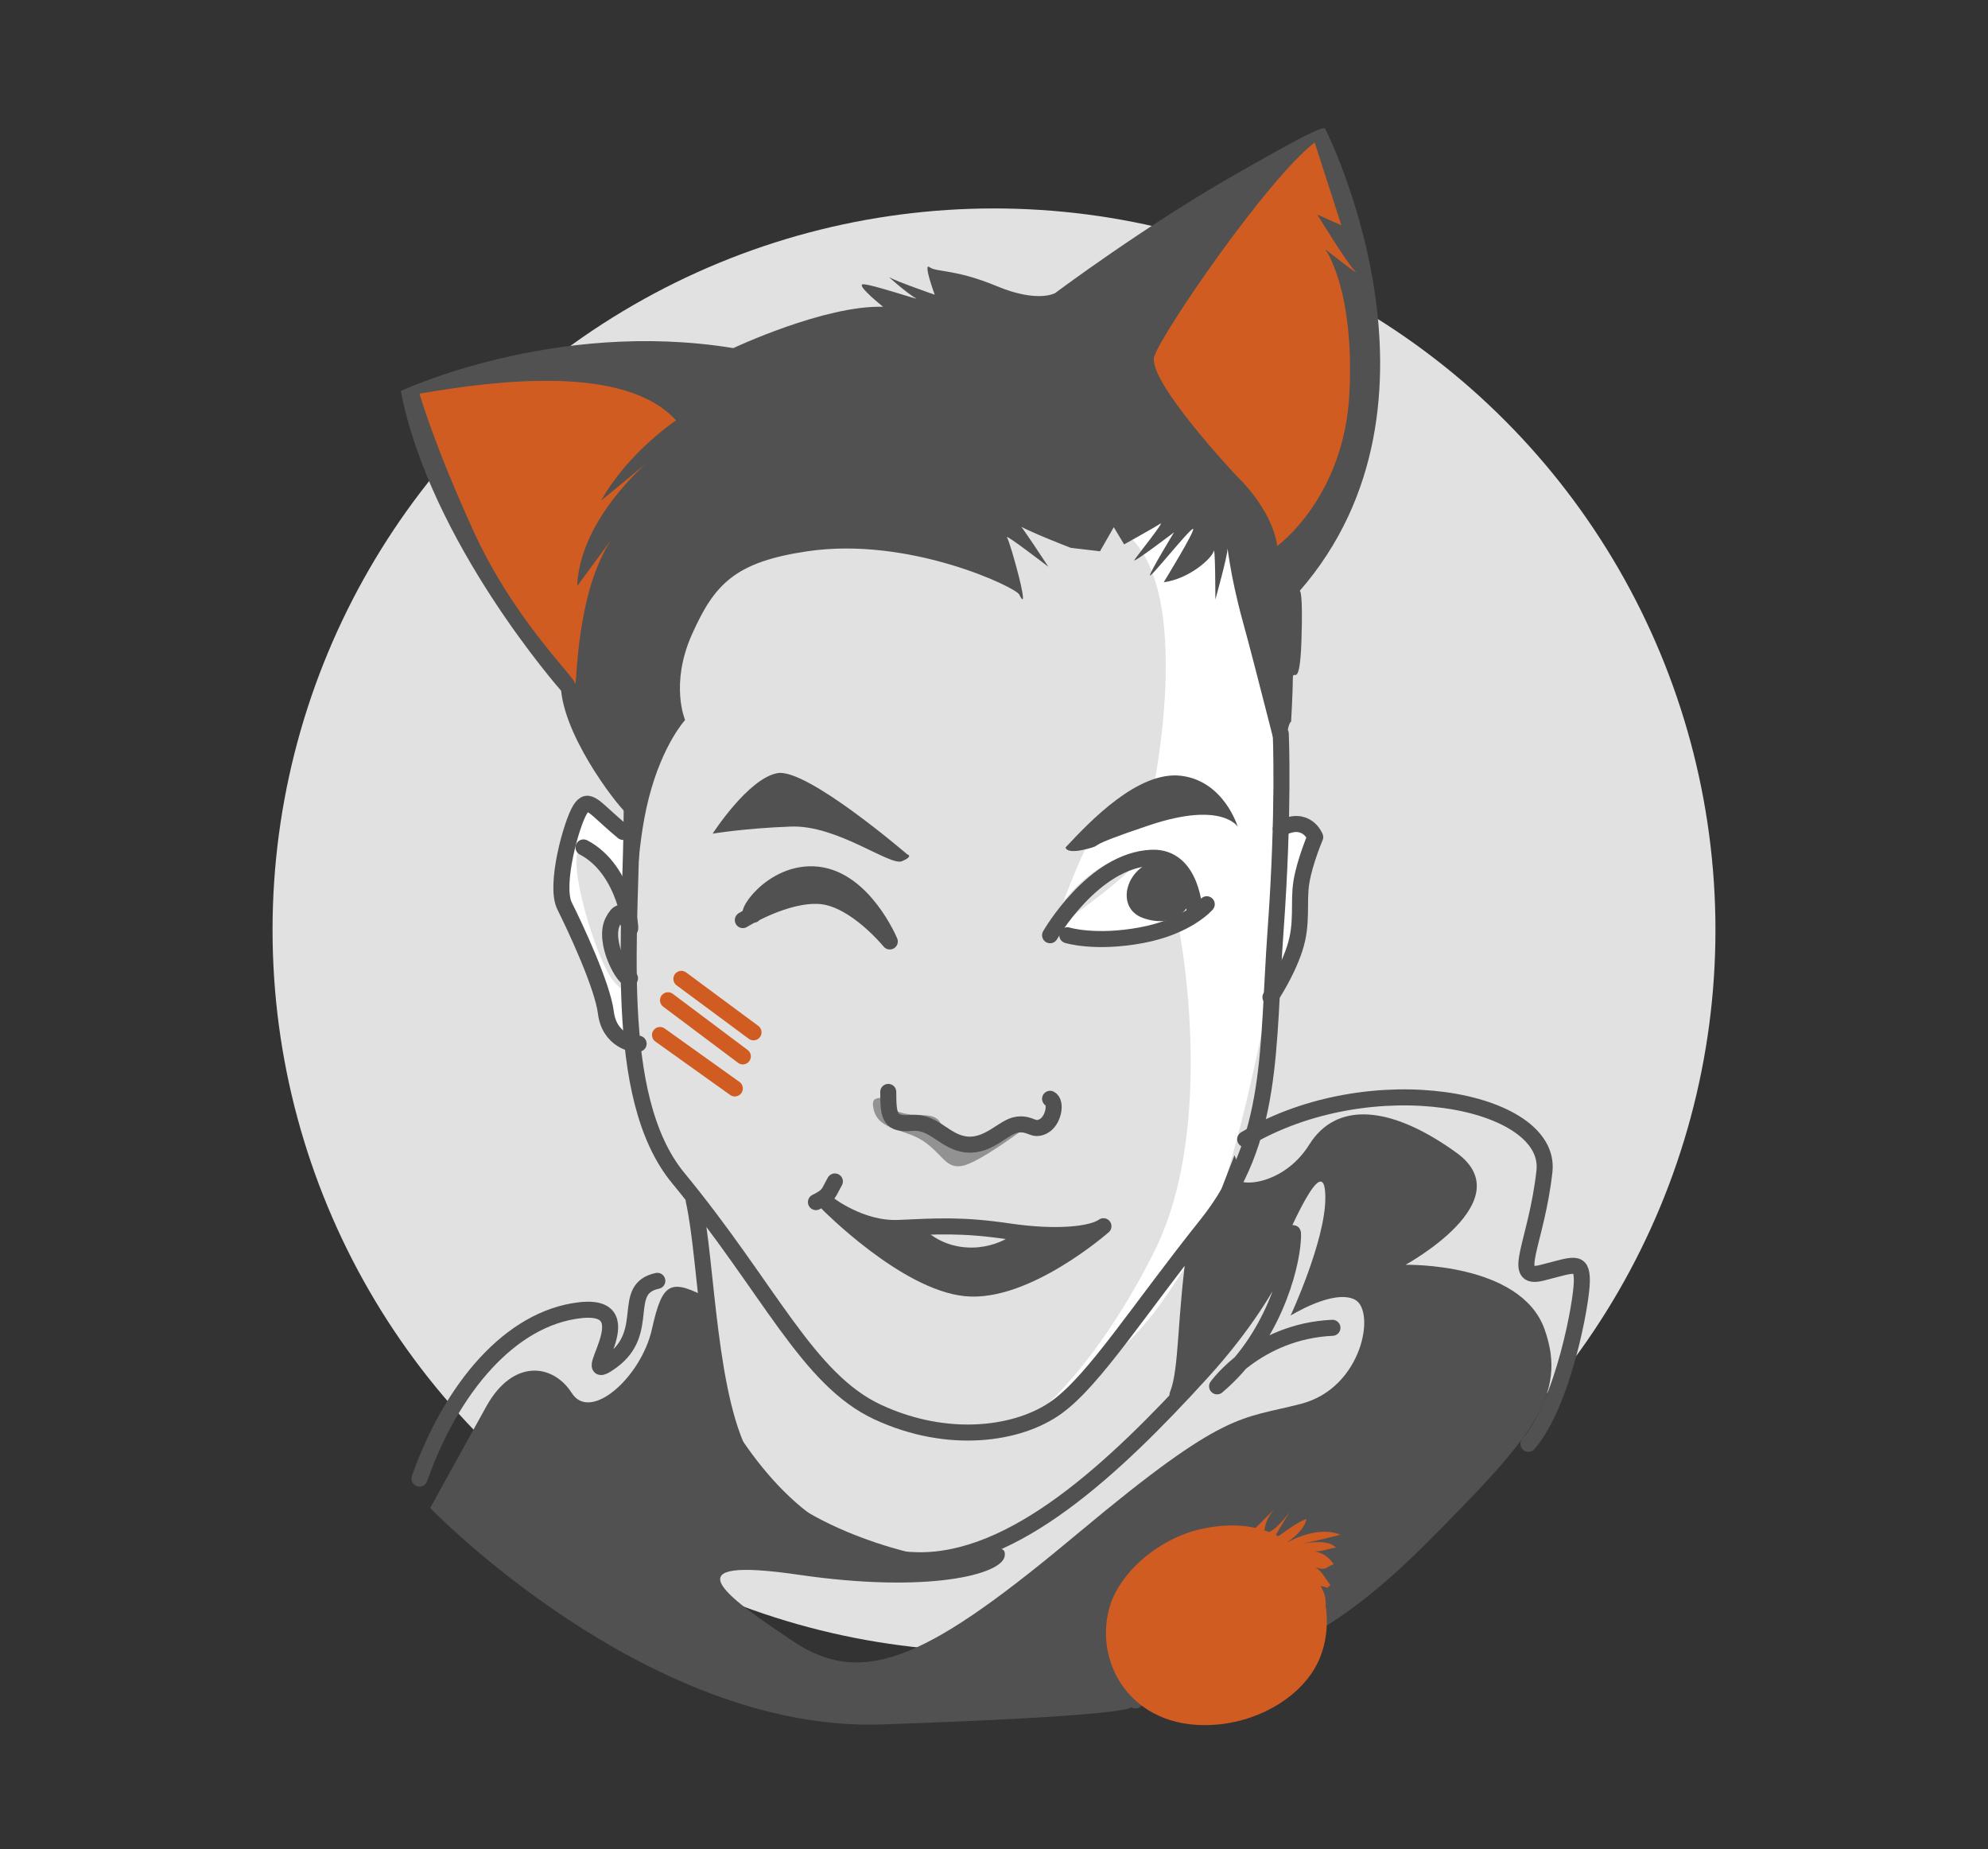 <svg width="372" height="346" viewBox="0 0 372 346" xmlns="http://www.w3.org/2000/svg">
    <rect x="0" y="0" width="372" height="346" fill="#333333" stroke="none"/>
    <g fill="none">
        <circle fill="#E1E1E1" cx="186" cy="174" r="135"/>
        <path d="M126.5 115.155c-6.5 13.5-7 32.5-7 32.5l-1 8-8.5-5.5s-5 6.5-5 12 2.5 10.5 2.5 10.5 5 13 6 17 5 7.5 5 7.5 2.5 1.5 2.5 6.5 4 14.5 5 16 3 5 3 5 5.5 11 19 28 29 18.5 43.5 14 27.5-24.5 33.5-35 12.5-45.5 12.5-45.5 4.5-6.5 5.5-13 5.5-17 2.5-18.5-5.5-2-5.5-2-2-13-1.5-22.5 5-40-20.5-44.5-63.5-3-65-1.5-19 8.5-20.5 10.5-6 20.5-6 20.5" fill="#FFF"/>
        <path d="M208 98.155c17 7.5 7.5 51 7.5 51s-10.5 6.5-12 9-4.5 10.5-4.5 10.5 5.5-7.5 12.5-8.5-14 13.5-14 13.5 9 4 15 2 8-2.5 8-2.5 7.5 37-4.5 61-24.5 32.5-24.5 32.5 13.5-9.5 20-16 10.5-14 10.5-14l-1 24s-22.5 32.5-44.5 31-37.5-16.5-39.5-21.5-3.5-14-3.5-14l-4-28.5s-6.5-13.5-8-22-2.5-12.5-2.5-12.5l-1-9s-.5 3-3.5-1-8.5-22-6-24.5 6.5 4.5 6.5 4.5l3 5 .5-12.5 1-8s-10.5-22 12.5-43 54-23.5 55.5-23.5 20.5 17 20.5 17" fill="#E1E1E1"/>
        <path d="M160 228.655s9 12 21.5 11.5 20.5-8.5 20.5-8.5l-9.5-.5s-3.5 5-12 4.5-10-6-10-6l-12.5-.5" fill="#515151"/>
        <path d="M133 243.155c-7.5-4-9-3.5-11 5.5s-11.5 17.5-15 12-11-6.5-16 2.5-10.5 19-10.5 19 40.5 42 84.5 40.5 48-3 46.5-3.5 4-.5 11-4c15.401-7.7 11.5-23 13.5-20.5s0 14.5 0 14.5 10.5 0 30.5-20 27-28 22.5-40.5-26-12-26-12 22-12 9.5-21-22.5-9.5-27.5-1.5-14 8-13.5 6-.5-4-.5-4l-6 15.5v2l-4 25c0 1.5 10.5-5 16.5-19.5s10.5-23 10.5-15-6.5 22-6.5 22 8-5 12-3 1.5 16.5-10 19.5-14 1-41.5 24-40 29.5-53.5 20.5-23-16 1-12.5 38 0 38.5-3.5-5.5 1-11.5.5-30-6.5-37.5-20-6-28.5-6-28.5" fill="#515151"/>
        <path d="M167.5 203.155c-1 4-5 .5-4 4.5s6 3.5 9.5 6 4 5 7 4.5 11-6.5 11-6.5l2-1.5s-2-2.5-6.5.5-7 2.5-9 1.5-.5-3.5-5-3.5-6-1.5-6-1.5l1-4z" fill="#929292"/>
        <path d="M118.21 151.15c0 22.229-3.919 53.951 8.698 69.264 17.092 20.741 24.162 37.692 37.371 43.813 13.208 6.12 26.416 4.188 33.504-.967 7.088-5.154 15.217-18.105 28.028-34.148 12.696-15.9 11.275-32.86 12.886-55.089 1.611-22.229.967-36.727.967-36.727M129.808 224.601c2.578 11.598 2.578 37.692 9.665 49.29M223.878 231.689c-2.255 15.142-1.61 24.483-3.544 29.316" stroke="#515151" stroke-width="3" stroke-linecap="round" stroke-linejoin="round"/>
        <path d="M133.674 263.905c8.054 14.175 19.974 27.705 38.015 28.027 18.041.323 36.725-17.074 53.156-35.115 16.43-18.041 17.396-30.282 17.074-24.806-.322 5.477-3.866 18.685-14.175 27.383 0 0 7.409-10.308 21.584-10.953" stroke="#515151" stroke-width="3" stroke-linecap="round" stroke-linejoin="round"/>
        <path d="M199.394 158.559c4.511-4.832 13.553-14.371 21.606-13.404 8.054.966 10.61 9.538 10.61 9.538s-2.9-4.832-16.43-.322-8.054 3.543-11.92 4.51c-3.866.967-3.866-.322-3.866-.322M169.756 159.848s-18.779-16.16-24.256-15.193c-5.476.966-12.148 11.327-12.148 11.327s5.95-1.005 14.648-1.327c8.698-.323 18.534 7.448 20.789 6.481 2.255-.967.967-1.288.967-1.288" fill="#515151"/>
        <path d="M119.499 195.285c-.967.322-5.477-.644-6.121-5.799-.645-5.154-5.799-16.107-7.732-19.973-1.933-3.866 1.289-15.463 2.9-18.041 1.61-2.578 2.577-.322 8.054 4.188" stroke="#515151" stroke-width="3" stroke-linecap="round" stroke-linejoin="round"/>
        <path d="M109.19 158.559c8.054 4.188 9.02 16.107 8.698 15.142-.322-.967-1.289-5.155-3.221-1.289-1.934 3.866 2.254 11.275 3.221 10.631M239.664 155.015c4.832-2.577 6.442 1.611 6.442 1.611s-1.932 4.51-2.577 8.376c-.644 3.866.322 7.732-1.288 12.564-1.611 4.833-4.511 9.02-4.511 9.02" stroke="#515151" stroke-width="3" stroke-linecap="round" stroke-linejoin="round"/>
        <path d="M117.566 152.438c-.967-.322-11.598-13.53-12.564-23.195 0 0-24.526-27.739-30.002-56.088 0 0 28.712-13.498 62.217-8.022 0 0 17.075-8.053 28.028-7.731 0 0-4.832-3.866-3.866-4.189.966-.322 11.276 3.222 9.987 2.578-1.288-.644-5.799-4.51-4.832-3.866.966.645 8.376 3.222 8.376 3.222s-2.255-6.121-.967-5.155c1.289.966 4.833.322 12.564 3.544 7.732 3.221 10.954 1.289 10.954 1.289s16.925-12.705 34.539-22.67c6.887-3.897 15.933-9.121 16-8 0 0 26 51-4.793 86.403 0 0 .644-.322.322 9.342-.322 9.665-1.61 4.833-1.61 7.088s-.323 8.054-.323 8.054-.322 0-.644 1.611c-.323 1.61-.967 7.409-1.288 6.764-.323-.644-4.511-17.718-7.088-27.06-2.577-9.343-2.9-14.819-2.9-13.531 0 1.289-2.255 9.342-2.255 9.342s0-10.308-.322-9.02c-.322 1.289-4.511 5.154-9.343 5.799 0 0 6.122-9.987 5.477-9.987-.645 0-8.054 9.342-8.054 8.699 0-.645 4.51-8.055 4.51-8.055s-8.054 6.121-7.409 5.155c.644-.967 5.799-7.41 4.832-6.765-.966.644-6.765 3.866-6.765 3.866l-1.933-3.222-2.577 4.51-5.477-.645s-12.565-4.832-9.986-4.832c.321 0 5.798 8.376 5.798 8.376s-8.377-6.443-7.732-5.476c.645.967 4.578 15.277 2.255 10.631-.644-1.288-20.498-10.882-39.625-8.054-13.57 2.007-17.382 6.164-21.57 15.507-4.189 9.343-1.303 16.064-1.303 16.064s-4.189 4.511-6.766 14.497c-2.577 9.988-2.255 21.585-2.577 20.296-.322-1.288-1.288-17.074-1.288-17.074" fill="#515151"/>
        <path d="M196.494 174.989s8.045-14.04 19.008-14.497c7.731-.322 8.054 10.31 8.054 10.31" stroke="#515151" stroke-width="3" stroke-linecap="round" stroke-linejoin="round"/>
        <path d="M217.435 160.814c-6.731.748-9.021 9.021-3.544 10.953 5.478 1.934 8.396-1.352 9.021-3.543 1.588-5.569-2.578-7.732-5.477-7.41" fill="#515151"/>
        <path d="M199.716 174.989s5.155 1.611 13.854 0c8.698-1.61 12.241-5.799 12.241-5.799" stroke="#515151" stroke-width="3" stroke-linecap="round" stroke-linejoin="round"/>
        <path d="M141 171.155c-2.5 1 3.302-8.467 12-7.5 8.698.967 13.5 12.5 13.5 12.5s-6.5-8-13-8.5-14.5 4.5-14.5 4.5" fill="#515151"/>
        <path d="M141 171.155c-2.5 1 3.302-8.467 12-7.5 8.698.967 13.5 12.5 13.5 12.5s-6.5-8-13-8.5-14.5 4.5-14.5 4.5M166.212 204.305c0 4.833.322 6.121 4.51 5.799 4.188-.322 6.09 3.728 10.278 4.051 4.189.322 6.796-3.407 9.374-3.729 2.577-.322 2.9 1.289 4.832.322 1.933-.966 2.577-4.509 1.288-5.154M154.936 225.246s6.121 4.832 13.208 4.51c7.088-.322 11.92-.644 20.618.644 8.698 1.289 15.464.645 17.719-.966 0 0-14.482 12.721-25.773 11.598-11.309-1.126-25.772-15.786-25.772-15.786zM156.225 221.057c-1.288 2.256-.966 2.578-3.543 3.866" stroke="#515151" stroke-width="3" stroke-linecap="round" stroke-linejoin="round"/>
        <path d="M171.044 230.078s3.222 4.511 9.987 4.833c6.765.322 10.953-3.866 10.953-3.866M78.5 276.655c6-17 17-30 30-31.5s-1.5 15 6 9.5 1.5-13.5 8.5-15M233 213.155c23.5-14 57.5-7.5 56 6s-6.5 20.5-.5 19 7.5-2.5 7.5 1.5-3.5 23-10 30.5M235.5 308.655s-9-23-24-17 1 26.5 1 26.5" stroke="#515151" stroke-width="3" stroke-linecap="round" stroke-linejoin="round"/>
        <path d="M246 26.655c-9 7-28.5 35.5-30 40s15.5 22.5 15.5 22.5 6.5 6 7.5 13c0 0 12.5-9 13.5-28.5s-4.5-27-4.5-27 7 5.5 5.5 4-7-10.5-7-10.5l4.5 2-5-15.5zM78.5 73.655c14.5-2.5 38.5-5.5 48 5 0 0-9 6-14 15l8.5-7s-12.5 10.5-13 23l7-9.5s-3.5 4-5.5 13.5-1.5 15.5-2 14-11.5-12-19-28.5-10-25.5-10-25.5M224.5 286.155c19.5-4.5 27.042 12.799 22.5 24-2.726 6.721-10.569 11.674-19 12.5-15.535 1.523-23.262-10.708-20.5-21.5 1.771-6.923 9.38-13.241 17-15" fill="#D15C22"/>
        <path d="M230 287.155c.213.753.087 1.235.982 1.558 3.084-1.407 5.082-4.136 7.565-6.355-1.282 1.258-2.028 3.037-1.97 4.754 1.912-.651 3.405-2.474 4.767-4.199-1.109 1.689-2.131 3.468-3.165 5.21 2.052-1.303 4.102-3.084 6.289-3.938-.386 1.954-2.146 3.341-3.846 4.551 2.965-1.672 7.079-2.899 10.199-1.581-2.414.652-4.994 1.189-7.433 1.775 2.105-.438 5.217-.814 6.593.628-1.499.237-2.808.824-4.302.694 1.69.129 2.95 1.058 3.89 2.427-1.509.486-1.341 1.317-3.431.538 1.27.789 1.957 2.334 2.797 3.334-.188.168-.367.345-.537.53-.428-.146-.897-.278-1.348-.352.962 1.346 1.259 3.094.839 4.811-.069-.44-.285-1.221-.389-1.741.022 2.825-.696 7.074-2.879 8.361-1.725-4.426-5.491-10.475-11.121-8.005" fill="#D15C22"/>
        <path d="M127.5 183.155l13.5 10M125 187.155l14 10.5M123.5 193.655l14 10" stroke="#D15C22" stroke-width="3" stroke-linecap="round" stroke-linejoin="round"/>
    </g>
</svg>
